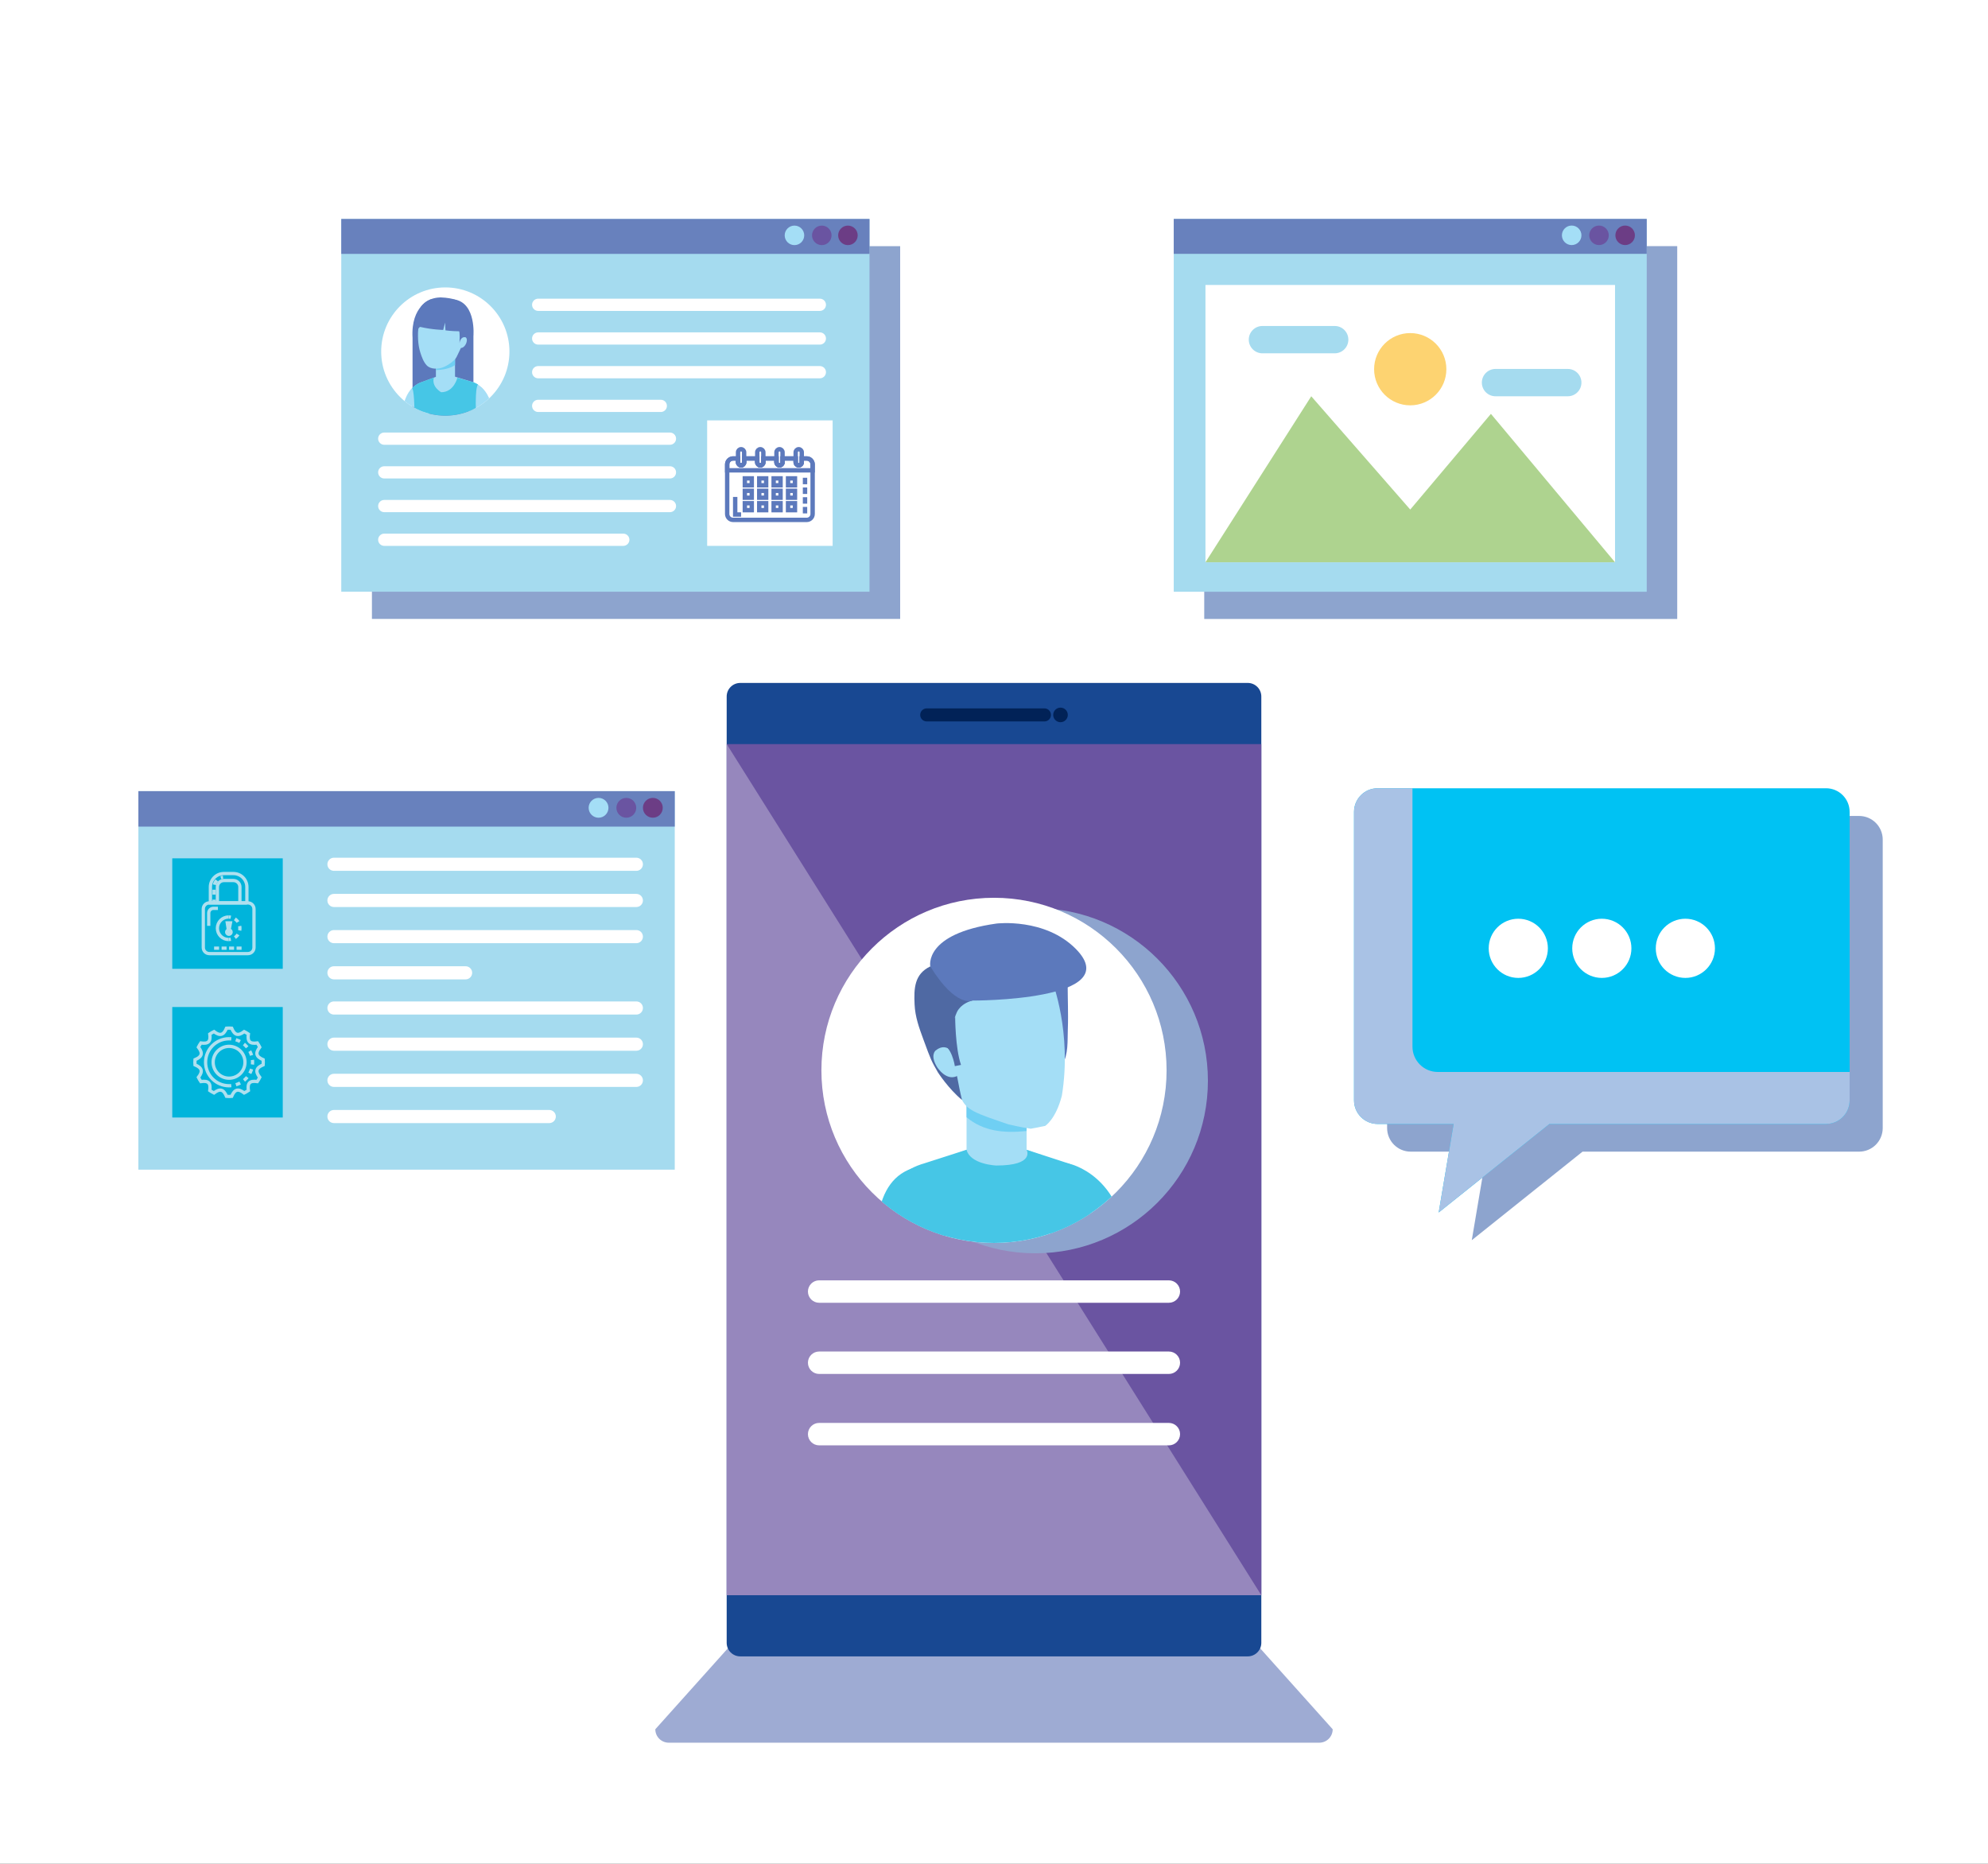 <?xml version="1.0" encoding="utf-8"?>
<!-- Generator: Adobe Illustrator 27.5.0, SVG Export Plug-In . SVG Version: 6.00 Build 0)  -->
<svg version="1.1" id="Capa_1" xmlns="http://www.w3.org/2000/svg" xmlns:xlink="http://www.w3.org/1999/xlink" x="0px" y="0px"
	 viewBox="0 0 453.543 425.196" style="enable-background:new 0 0 453.543 425.196;" xml:space="preserve">
<rect x="0" y="0" width="453.543" height="425.196" fill="#333333" stroke="none"/>
<polygon style="fill:#8DA4CE;" points="39.563,188.283 39.563,196.371 39.563,274.631 161.934,274.631 161.934,196.371 
	161.934,188.283 "/>
<rect style="fill:#FFFFFF;" width="453.543" height="425.196"/>
<g>
	<g>
		<path style="fill:#9EABD3;" d="M166.527,375.508l-17.023,18.995c0,1.695,1.375,3.065,3.066,3.065h148.408
			c1.692,0,3.063-1.37,3.063-3.065l-17.021-18.995H166.527z"/>
		<g>
			<path style="fill:#184892;" d="M168.881,155.801c-1.711,0-3.096,1.385-3.096,3.096v215.888c0,1.707,1.385,3.091,3.096,3.091
				h115.781c1.707,0,3.096-1.384,3.096-3.091V158.896c0-1.711-1.389-3.096-3.096-3.096H168.881z"/>
			<g>
				<rect x="165.785" y="169.755" style="fill:#6A54A1;" width="121.973" height="194.17"/>
				<polygon style="opacity:0.3;fill:#FFFFFF;" points="287.758,363.925 165.785,363.925 165.785,169.755 				"/>
			</g>
			<g>
				<path style="fill:#012257;" d="M243.611,163.095c0,0.921-0.746,1.666-1.666,1.666c-0.918,0-1.666-0.745-1.666-1.666
					c0-0.918,0.748-1.664,1.666-1.664C242.865,161.431,243.611,162.177,243.611,163.095z"/>
				<path style="fill:#012257;" d="M239.768,163.095c0,0.825-0.668,1.492-1.49,1.492h-26.852c-0.826,0-1.494-0.667-1.494-1.492l0,0
					c0-0.823,0.668-1.491,1.494-1.491h26.852C239.1,161.604,239.768,162.271,239.768,163.095L239.768,163.095z"/>
			</g>
		</g>
	</g>
	<path style="fill:#8DA4CE;" d="M275.574,246.549c0,21.746-17.629,39.37-39.375,39.37c-21.746,0-39.373-17.624-39.373-39.37
		c0-21.743,17.627-39.371,39.373-39.371C257.945,207.178,275.574,224.806,275.574,246.549z"/>
	<g>
		<g>
			<defs>
				<path id="SVGID_1_" d="M266.145,244.183c0,21.746-17.627,39.372-39.375,39.372c-21.744,0-39.373-17.626-39.373-39.372
					c0-21.74,17.629-39.37,39.373-39.37C248.518,204.813,266.145,222.442,266.145,244.183z"/>
			</defs>
			<use xlink:href="#SVGID_1_"  style="overflow:visible;fill:#FFFFFF;"/>
			<clipPath id="SVGID_00000096745959200523764470000012353074581242961550_">
				<use xlink:href="#SVGID_1_"  style="overflow:visible;"/>
			</clipPath>
			<g style="clip-path:url(#SVGID_00000096745959200523764470000012353074581242961550_);">
				<path style="fill:#A4DEF6;" d="M204.781,270.944c2.777-4.295,7.137-5.459,7.137-5.459l10.451-3.874h9.979l10.447,3.874
					c0,0,4.361,1.164,7.137,5.459H204.781z"/>
				<path style="fill:#46C6E6;" d="M240.986,291.278h16.146c0-2.758-0.18-6.686-0.18-6.686
					c-0.949-16.511-12.982-19.107-12.982-19.107c-9.383-2.271-4.268,12.239-4.268,12.239
					C239.457,281.222,239.977,285.926,240.986,291.278z"/>
				<g>
					<rect x="220.51" y="251.813" style="fill:#A4DEF6;" width="13.697" height="13.354"/>
				</g>
				<g>
					<path style="fill:#6FCFF3;" d="M234.207,258.02v-6.206H220.51v3.074C224.418,258.139,229.123,258.551,234.207,258.02z"/>
				</g>
				<path style="fill:#46C6E6;" d="M248.789,291.278c0.262-7.198,0.182-9.178,0.117-11.633c-0.143-5.471-1.313-10.094-4.92-14.155
					c-0.006-0.003-0.016-0.005-0.016-0.005l-9.766-3.185c0,0,2.053,3.594-6.92,3.594c0,0-5.91-0.229-6.775-3.594l-9.916,3.185
					c0,0-8.477,2.085-9.93,11.007l4.984,9.162l-0.18,5.624H248.789z"/>
				<g>
					<path style="fill:#5C79BC;" d="M243.664,231.922c0-3.175-0.135-6.341-0.061-9.511c0.049-2.027,0.234-1.505-2.113-1.728
						c-3.252-0.309-4.34,5.731-4.566,8.347c-0.314,3.605,0.465,7.482,1.064,10.997c0.217,1.269,0.158,3.812,1.484,4.406
						c1.137,0.509,2.324-0.746,2.92-1.675c1.373-2.135,1.131-5.401,1.221-7.826C243.65,233.928,243.664,232.926,243.664,231.922z"/>
					<path style="fill:#A4DEF6;" d="M242.256,249.955c-1.385,5.417-3.822,6.909-3.822,6.909l-3.27,0.638
						c-1.881-0.238-5.127-1.006-5.127-1.006c-7.469-2.539-9.635-3.224-10.793-6.063c-0.049-0.12-5.887-20.388-5.887-20.388
						c-0.955-10.432,9.965-12.601,11.613-12.874c1.631-0.377,12.027-3.266,15.1,6.749
						C240.07,223.92,244.607,235.522,242.256,249.955z"/>
					<path style="fill:#4F69A3;" d="M212.236,220.47c-3.629,1.751-3.754,4.989-3.584,8.671c0.133,2.856,1.016,5.292,2.037,8.062
						c1.74,4.725,1.74,4.725,3.285,7.441c0,0,2.404,3.739,5.504,6.303c-0.898-3.556-1.148-6.21-1.967-8.942
						c-0.984-3.276-0.695-7.666,0.764-11.03c0,0,0.828-2.24,4.223-2.879c3.395-0.64,0,0,0,0L212.236,220.47"/>
					<path style="fill:#A4DEF6;" d="M218.199,241.301c0,0-1.848-4.022-4.75-1.64c0,0-1.32,1.031,0.307,3.724
						c0,0,2.365,3.87,5.195,1.725L218.199,241.301z"/>
					<path style="fill:#4F69A3;" d="M217.91,231.922c0,0,0.012,7.199,1.334,11.02l-1.402,0.278c0,0-0.738-4.939-3.281-4.998
						L217.91,231.922z"/>
					<path style="fill:#5C79BC;" d="M245.459,216.498c11.674,11.888-23.65,11.768-23.65,11.768s-3.707,1.712-9.572-7.796
						c0,0-1.582-7.436,15.121-9.779C227.357,210.69,238.396,209.338,245.459,216.498z"/>
				</g>
				<path style="fill:#46C6E6;" d="M214.516,291.278c0,0-15.084,0-15.094,0c0.006,0,0.053-3.581,0.061-3.836
					c0.113-3.522,0.336-7.071,0.971-10.544c0.908-4.961,3.316-9.364,8.623-10.624c2.428-0.578,4.588,0.891,5.902,2.89
					C214.979,269.164,217.379,272.125,214.516,291.278z"/>
			</g>
		</g>
	</g>
	<path style="fill:#FFFFFF;" d="M269.221,294.648c0,1.413-1.145,2.559-2.559,2.559h-79.783c-1.41,0-2.557-1.146-2.557-2.559l0,0
		c0-1.413,1.146-2.559,2.557-2.559h79.783C268.076,292.09,269.221,293.235,269.221,294.648L269.221,294.648z"/>
	<path style="fill:#FFFFFF;" d="M269.221,310.886c0,1.413-1.145,2.558-2.559,2.558h-79.783c-1.41,0-2.557-1.145-2.557-2.558l0,0
		c0-1.413,1.146-2.559,2.557-2.559h79.783C268.076,308.327,269.221,309.473,269.221,310.886L269.221,310.886z"/>
	<path style="fill:#FFFFFF;" d="M269.221,327.174c0,1.414-1.145,2.559-2.559,2.559h-79.783c-1.41,0-2.557-1.145-2.557-2.559l0,0
		c0-1.413,1.146-2.558,2.557-2.558h79.783C268.076,324.616,269.221,325.761,269.221,327.174L269.221,327.174z"/>
</g>
<path style="fill:#8DA4CE;" d="M424.136,186.147H321.843c-2.976,0-5.387,2.412-5.387,5.388v65.809c0,2.975,2.411,5.387,5.387,5.387
	h17.342l-3.414,20.199l25.269-20.199h63.097c2.976,0,5.388-2.412,5.388-5.387v-65.809
	C429.523,188.559,427.111,186.147,424.136,186.147z"/>
<g>
	<rect x="31.569" y="180.49" style="fill:#A5DBEF;" width="122.37" height="86.348"/>
	<rect x="31.569" y="180.49" style="fill:#6881BD;" width="122.37" height="8.088"/>
	<g>
		<path style="fill:#A4DEF6;" d="M138.816,184.287c0,1.249-1.012,2.262-2.262,2.262c-1.249,0-2.262-1.013-2.262-2.262
			c0-1.249,1.013-2.261,2.262-2.261C137.805,182.026,138.816,183.038,138.816,184.287z"/>
		<path style="fill:#6A54A1;" d="M145.148,184.287c0,1.249-1.012,2.262-2.262,2.262c-1.248,0-2.261-1.013-2.261-2.262
			c0-1.249,1.013-2.261,2.261-2.261C144.137,182.026,145.148,183.038,145.148,184.287z"/>
		<path style="fill:#6C3D85;" d="M151.201,184.287c0,1.249-1.012,2.262-2.262,2.262c-1.248,0-2.262-1.013-2.262-2.262
			c0-1.249,1.014-2.261,2.262-2.261C150.189,182.026,151.201,183.038,151.201,184.287z"/>
	</g>
	<rect x="39.3" y="195.815" style="fill:#00B4DB;" width="25.206" height="25.204"/>
	<rect x="39.3" y="229.736" style="fill:#00B4DB;" width="25.206" height="25.205"/>
	<g>
		<path style="fill:none;stroke:#AEE0EF;stroke-width:0.75;stroke-miterlimit:10;" d="M60.037,242.926
			c0.015-0.195,0.025-0.39,0.025-0.588c0-0.195-0.011-0.392-0.025-0.585c-1.611-0.685-1.832-1.483-0.779-2.861
			c-0.164-0.332-0.35-0.651-0.556-0.954c-1.716,0.247-2.284-0.323-2.038-2.036c-0.304-0.209-0.623-0.395-0.955-0.56
			c-1.379,1.053-2.174,0.833-2.861-0.778c-0.194-0.015-0.388-0.025-0.586-0.025c-0.198,0-0.393,0.011-0.584,0.025
			c-0.686,1.611-1.485,1.831-2.864,0.778c-0.332,0.165-0.65,0.351-0.952,0.56c0.245,1.713-0.324,2.283-2.037,2.036
			c-0.209,0.303-0.394,0.622-0.559,0.954c1.053,1.378,0.832,2.177-0.779,2.861c-0.016,0.193-0.025,0.39-0.025,0.585
			c0,0.198,0.01,0.392,0.025,0.588c1.611,0.685,1.832,1.482,0.779,2.861c0.165,0.333,0.35,0.65,0.559,0.955
			c1.713-0.248,2.282,0.32,2.037,2.036c0.302,0.207,0.62,0.393,0.952,0.557c1.379-1.054,2.179-0.83,2.864,0.778
			c0.191,0.017,0.386,0.025,0.584,0.025c0.198,0,0.392-0.009,0.586-0.025c0.688-1.608,1.482-1.832,2.861-0.776
			c0.332-0.165,0.651-0.352,0.955-0.559c-0.246-1.716,0.322-2.284,2.036-2.036c0.208-0.305,0.394-0.622,0.558-0.955
			C58.205,244.408,58.426,243.61,60.037,242.926z"/>
		<path style="fill:none;stroke:#AEE0EF;stroke-width:0.75;stroke-miterlimit:10;" d="M55.893,242.338
			c0,2.006-1.625,3.634-3.631,3.634c-2.006,0-3.631-1.628-3.631-3.634c0-2.005,1.625-3.63,3.631-3.63
			C54.268,238.708,55.893,240.333,55.893,242.338z"/>
		<g>
			<path style="fill:none;stroke:#AEE0EF;stroke-width:0.75;stroke-miterlimit:10;" d="M52.262,247.698
				c-2.959,0-5.359-2.398-5.359-5.358c0-2.961,2.4-5.362,5.359-5.362"/>
			<g>
				<g>
					<path style="fill:none;stroke:#AEE0EF;stroke-width:0.75;stroke-miterlimit:10;" d="M52.262,236.977
						c0.168,0,0.335,0.008,0.5,0.023"/>
					<path style="fill:none;stroke:#AEE0EF;stroke-width:0.75;stroke-miterlimit:10;stroke-dasharray:1.054,1.054;" d="
						M53.797,237.201c2.212,0.66,3.826,2.712,3.826,5.139c0,2.609-1.867,4.782-4.336,5.261"/>
					<path style="fill:none;stroke:#AEE0EF;stroke-width:0.75;stroke-miterlimit:10;" d="M52.762,247.676
						c-0.165,0.015-0.332,0.022-0.5,0.022"/>
				</g>
			</g>
		</g>
	</g>
	<g>
		<path style="fill:none;stroke:#AEE0EF;stroke-width:0.75;stroke-miterlimit:10;" d="M57.946,216.164
			c0,0.765-0.621,1.386-1.384,1.386h-8.797c-0.766,0-1.385-0.621-1.385-1.386v-8.796c0-0.766,0.619-1.386,1.385-1.386h8.797
			c0.763,0,1.384,0.62,1.384,1.386V216.164z"/>
		<path style="fill:none;stroke:#AEE0EF;stroke-width:0.75;stroke-miterlimit:10;" d="M47.619,211.221v-2.911
			c0-0.602,0.485-1.088,1.088-1.088h1.01"/>
		<g>
			
				<line style="fill:none;stroke:#AEE0EF;stroke-width:0.75;stroke-miterlimit:10;" x1="48.844" y1="216.311" x2="49.982" y2="216.311"/>
			
				<line style="fill:none;stroke:#AEE0EF;stroke-width:0.75;stroke-miterlimit:10;" x1="50.553" y1="216.311" x2="51.692" y2="216.311"/>
			
				<line style="fill:none;stroke:#AEE0EF;stroke-width:0.75;stroke-miterlimit:10;" x1="52.262" y1="216.311" x2="53.401" y2="216.311"/>
			
				<line style="fill:none;stroke:#AEE0EF;stroke-width:0.75;stroke-miterlimit:10;" x1="53.971" y1="216.311" x2="55.11" y2="216.311"/>
		</g>
		<path style="fill:none;stroke:#AEE0EF;stroke-width:0.75;stroke-miterlimit:10;" d="M52.162,214.333
			c-1.416,0-2.564-1.151-2.564-2.565c0-1.419,1.148-2.568,2.564-2.568"/>
		<g>
			<g>
				<path style="fill:none;stroke:#AEE0EF;stroke-width:0.75;stroke-miterlimit:10;" d="M52.162,209.199
					c0.17,0,0.337,0.017,0.498,0.048"/>
				<path style="fill:none;stroke:#AEE0EF;stroke-width:0.75;stroke-miterlimit:10;stroke-dasharray:1.008,1.008;" d="
					M53.586,209.63c0.689,0.46,1.145,1.246,1.145,2.138c0,1.066-0.654,1.984-1.586,2.37"/>
				<path style="fill:none;stroke:#AEE0EF;stroke-width:0.75;stroke-miterlimit:10;" d="M52.66,214.285
					c-0.161,0.031-0.328,0.048-0.498,0.048"/>
			</g>
		</g>
		<g>
			<path style="fill:none;stroke:#AEE0EF;stroke-width:0.75;stroke-miterlimit:10;" d="M56.325,205.982H48v-3.631
				c0-1.69,1.375-3.065,3.065-3.065h2.196c1.691,0,3.063,1.375,3.063,3.065V205.982z M49.598,205.982h5.133v-3.631
				c0-0.809-0.659-1.468-1.469-1.468h-2.196c-0.81,0-1.468,0.658-1.468,1.468V205.982z"/>
		</g>
		<g>
			<g>
				
					<line style="fill:none;stroke:#AEE0EF;stroke-width:0.75;stroke-miterlimit:10;" x1="48.844" y1="205.733" x2="48.844" y2="205.233"/>
				<path style="fill:none;stroke:#AEE0EF;stroke-width:0.75;stroke-miterlimit:10;stroke-dasharray:1.134,1.134;" d="
					M48.844,204.099v-1.464c0,0-0.084-1.477,1.025-2.17"/>
				<path style="fill:none;stroke:#AEE0EF;stroke-width:0.75;stroke-miterlimit:10;" d="M50.389,200.231
					c0.148-0.045,0.313-0.079,0.491-0.099"/>
			</g>
		</g>
		<path style="fill:#AEE0EF;" d="M52.692,211.906l0.336-1.738h-1.612l0.276,1.78c-0.208,0.159-0.345,0.409-0.345,0.692
			c0,0.481,0.393,0.872,0.873,0.872c0.484,0,0.875-0.391,0.875-0.872C53.096,212.331,52.936,212.063,52.692,211.906z"/>
	</g>
	<g>
		<path style="fill:#FFFFFF;" d="M146.678,197.17c0,0.828-0.669,1.499-1.496,1.499H76.186c-0.826,0-1.496-0.671-1.496-1.499l0,0
			c0-0.827,0.67-1.496,1.496-1.496h68.996C146.009,195.674,146.678,196.343,146.678,197.17L146.678,197.17z"/>
		<path style="fill:#FFFFFF;" d="M146.678,205.424c0,0.827-0.669,1.498-1.496,1.498H76.186c-0.826,0-1.496-0.671-1.496-1.498l0,0
			c0-0.826,0.67-1.497,1.496-1.497h68.996C146.009,203.927,146.678,204.598,146.678,205.424L146.678,205.424z"/>
		<path style="fill:#FFFFFF;" d="M146.678,213.677c0,0.829-0.669,1.498-1.496,1.498H76.186c-0.826,0-1.496-0.669-1.496-1.498l0,0
			c0-0.827,0.67-1.497,1.496-1.497h68.996C146.009,212.18,146.678,212.85,146.678,213.677L146.678,213.677z"/>
		<path style="fill:#FFFFFF;" d="M107.721,221.931c0,0.827-0.673,1.499-1.498,1.499H76.186c-0.826,0-1.496-0.672-1.496-1.499l0,0
			c0-0.827,0.67-1.498,1.496-1.498h30.037C107.048,220.433,107.721,221.104,107.721,221.931L107.721,221.931z"/>
		<path style="fill:#FFFFFF;" d="M146.678,229.959c0,0.826-0.669,1.498-1.496,1.498H76.186c-0.826,0-1.496-0.672-1.496-1.498l0,0
			c0-0.827,0.67-1.498,1.496-1.498h68.996C146.009,228.461,146.678,229.132,146.678,229.959L146.678,229.959z"/>
		<path style="fill:#FFFFFF;" d="M146.678,238.211c0,0.829-0.669,1.498-1.496,1.498H76.186c-0.826,0-1.496-0.669-1.496-1.498l0,0
			c0-0.826,0.67-1.496,1.496-1.496h68.996C146.009,236.715,146.678,237.385,146.678,238.211L146.678,238.211z"/>
		<path style="fill:#FFFFFF;" d="M146.678,246.466c0,0.827-0.669,1.498-1.496,1.498H76.186c-0.826,0-1.496-0.671-1.496-1.498l0,0
			c0-0.826,0.67-1.499,1.496-1.499h68.996C146.009,244.967,146.678,245.64,146.678,246.466L146.678,246.466z"/>
		<path style="fill:#FFFFFF;" d="M126.807,254.718c0,0.829-0.67,1.499-1.5,1.499H76.186c-0.826,0-1.496-0.67-1.496-1.499l0,0
			c0-0.827,0.67-1.496,1.496-1.496h49.121C126.137,253.222,126.807,253.891,126.807,254.718L126.807,254.718z"/>
	</g>
</g>
<g>
	<path style="fill:#00C2F3;" d="M416.588,179.827H314.295c-2.977,0-5.387,2.412-5.387,5.388v65.809c0,2.975,2.41,5.387,5.387,5.387
		h17.342l-3.414,20.199l25.268-20.199h63.098c2.975,0,5.387-2.412,5.387-5.387v-65.809
		C421.975,182.239,419.563,179.827,416.588,179.827z"/>
	<path style="fill:#A9C2E5;" d="M328.016,244.551c-3.189,0-5.775-2.586-5.775-5.775v-58.948h-7.945
		c-2.977,0-5.387,2.412-5.387,5.388v65.809c0,2.975,2.41,5.387,5.387,5.387h17.342l-3.414,20.199l25.268-20.199h63.098
		c2.975,0,5.387-2.412,5.387-5.387v-6.473H328.016z"/>
	<g>
		<circle style="fill:#FFFFFF;" cx="346.383" cy="216.345" r="6.75"/>
		<circle style="fill:#FFFFFF;" cx="365.441" cy="216.345" r="6.75"/>
		<circle style="fill:#FFFFFF;" cx="384.5" cy="216.345" r="6.75"/>
	</g>
</g>
<polygon style="fill:#8DA4CE;" points="274.735,56.15 274.735,64.117 274.735,141.208 382.642,141.208 382.642,64.117 
	382.642,56.15 "/>
<rect x="84.852" y="56.16" style="fill:#8DA4CE;" width="120.511" height="85.037"/>
<g>
	<g>
		<rect x="267.779" y="49.943" style="fill:#A5DBEF;" width="107.906" height="85.057"/>
		<rect x="267.779" y="49.943" style="fill:#6881BD;" width="107.906" height="7.967"/>
		<g>
			<path style="fill:#A4DEF6;" d="M360.789,53.684c0,1.23-0.996,2.226-2.227,2.226c-1.23,0-2.228-0.996-2.228-2.226
				c0-1.231,0.998-2.227,2.228-2.227C359.793,51.457,360.789,52.453,360.789,53.684z"/>
			<path style="fill:#6A54A1;" d="M367.027,53.684c0,1.23-0.998,2.226-2.229,2.226c-1.23,0-2.229-0.996-2.229-2.226
				c0-1.231,0.998-2.227,2.229-2.227C366.029,51.457,367.027,52.453,367.027,53.684z"/>
			<path style="fill:#6C3D85;" d="M372.99,53.684c0,1.23-0.998,2.226-2.228,2.226c-1.23,0-2.227-0.996-2.227-2.226
				c0-1.231,0.996-2.227,2.227-2.227C371.992,51.457,372.99,52.453,372.99,53.684z"/>
		</g>
		<rect x="275.012" y="65.01" style="fill:#FFFFFF;" width="93.441" height="63.266"/>
	</g>
	<polygon style="fill:#AED38F;" points="275.012,128.275 299.15,90.404 321.733,116.246 340.139,94.416 368.453,128.275 	"/>
	<circle style="fill:#FDD371;" cx="321.732" cy="84.229" r="8.242"/>
	<path style="fill:#A5DBEF;" d="M307.615,77.484c0,1.723-1.395,3.119-3.117,3.119h-16.484c-1.723,0-3.119-1.396-3.119-3.119l0,0
		c0-1.721,1.396-3.117,3.119-3.117h16.484C306.221,74.367,307.615,75.764,307.615,77.484L307.615,77.484z"/>
	<path style="fill:#A5DBEF;" d="M360.789,87.285c0,1.725-1.395,3.119-3.117,3.119h-16.484c-1.725,0-3.119-1.395-3.119-3.119l0,0
		c0-1.721,1.395-3.119,3.119-3.119h16.484C359.395,84.166,360.789,85.564,360.789,87.285L360.789,87.285z"/>
</g>
<g>
	<rect x="77.857" y="49.953" style="fill:#A5DBEF;" width="120.512" height="85.037"/>
	<rect x="77.857" y="49.953" style="fill:#6881BD;" width="120.512" height="7.966"/>
	<g>
		<path style="fill:#A4DEF6;" d="M183.475,53.692c0,1.23-0.996,2.228-2.227,2.228c-1.23,0-2.227-0.997-2.227-2.228
			c0-1.23,0.996-2.226,2.227-2.226C182.479,51.466,183.475,52.462,183.475,53.692z"/>
		<path style="fill:#6A54A1;" d="M189.711,53.692c0,1.23-0.996,2.228-2.227,2.228s-2.227-0.997-2.227-2.228
			c0-1.23,0.996-2.226,2.227-2.226S189.711,52.462,189.711,53.692z"/>
		<path style="fill:#6C3D85;" d="M195.674,53.692c0,1.23-0.998,2.228-2.229,2.228c-1.229,0-2.227-0.997-2.227-2.228
			c0-1.23,0.998-2.226,2.227-2.226C194.676,51.466,195.674,52.462,195.674,53.692z"/>
	</g>
	<g>
		<g>
			<path style="fill:#FFFFFF;" d="M188.439,69.534c0,0.771-0.625,1.396-1.396,1.396h-64.262c-0.771,0-1.395-0.625-1.395-1.396l0,0
				c0-0.771,0.623-1.395,1.395-1.395h64.262C187.814,68.14,188.439,68.764,188.439,69.534L188.439,69.534z"/>
			<path style="fill:#FFFFFF;" d="M188.439,77.221c0,0.771-0.625,1.396-1.396,1.396h-64.262c-0.771,0-1.395-0.625-1.395-1.396l0,0
				c0-0.769,0.623-1.395,1.395-1.395h64.262C187.814,75.826,188.439,76.452,188.439,77.221L188.439,77.221z"/>
			<path style="fill:#FFFFFF;" d="M188.439,84.908c0,0.771-0.625,1.396-1.396,1.396h-64.262c-0.771,0-1.395-0.624-1.395-1.396l0,0
				c0-0.77,0.623-1.395,1.395-1.395h64.262C187.814,83.514,188.439,84.139,188.439,84.908L188.439,84.908z"/>
			<path style="fill:#FFFFFF;" d="M152.152,92.596c0,0.771-0.625,1.396-1.395,1.396h-27.976c-0.771,0-1.395-0.625-1.395-1.396l0,0
				c0-0.771,0.623-1.395,1.395-1.395h27.976C151.527,91.201,152.152,91.825,152.152,92.596L152.152,92.596z"/>
			<path style="fill:#FFFFFF;" d="M154.24,100.073c0,0.771-0.625,1.396-1.396,1.396H87.662c-0.77,0-1.395-0.625-1.395-1.396l0,0
				c0-0.771,0.625-1.394,1.395-1.394h65.182C153.615,98.679,154.24,99.303,154.24,100.073L154.24,100.073z"/>
			<path style="fill:#FFFFFF;" d="M154.24,107.761c0,0.771-0.625,1.396-1.396,1.396H87.662c-0.77,0-1.395-0.625-1.395-1.396l0,0
				c0-0.771,0.625-1.394,1.395-1.394h65.182C153.615,106.366,154.24,106.99,154.24,107.761L154.24,107.761z"/>
			<path style="fill:#FFFFFF;" d="M154.24,115.448c0,0.771-0.625,1.396-1.396,1.396H87.662c-0.77,0-1.395-0.625-1.395-1.396l0,0
				c0-0.771,0.625-1.394,1.395-1.394h65.182C153.615,114.054,154.24,114.678,154.24,115.448L154.24,115.448z"/>
			<path style="fill:#FFFFFF;" d="M143.596,123.135c0,0.771-0.627,1.396-1.396,1.396H87.662c-0.77,0-1.395-0.625-1.395-1.396l0,0
				c0-0.77,0.625-1.395,1.395-1.395h54.537C142.969,121.74,143.596,122.365,143.596,123.135L143.596,123.135z"/>
			<rect x="161.332" y="95.904" style="fill:#FFFFFF;" width="28.627" height="28.627"/>
		</g>
		<g>
			<g>
				<defs>
					<path id="SVGID_00000160174929969036141480000016048260536302995076_" d="M116.223,80.199c0,8.08-6.549,14.63-14.629,14.63
						s-14.629-6.55-14.629-14.63c0-8.078,6.549-14.628,14.629-14.628S116.223,72.121,116.223,80.199z"/>
				</defs>
				<use xlink:href="#SVGID_00000160174929969036141480000016048260536302995076_"  style="overflow:visible;fill:#FFFFFF;"/>
				<clipPath id="SVGID_00000109750987757032424610000002074245927921744261_">
					<use xlink:href="#SVGID_00000160174929969036141480000016048260536302995076_"  style="overflow:visible;"/>
				</clipPath>
				<g style="clip-path:url(#SVGID_00000109750987757032424610000002074245927921744261_);">
					<path style="fill:#5C79BC;" d="M98.359,68.269c0,0-4.68,1.408-4.24,8.817v15.972h5.326L98.359,68.269z"/>
					<path style="fill:#5C79BC;" d="M97.828,73.058v22.944h10.18V76.674c0,0,0.67-7.415-4.195-8.325
						C103.813,68.349,97.828,67.265,97.828,73.058z"/>
					<rect x="97.572" y="87.748" style="fill:#A4DEF6;" width="7.08" height="3.506"/>
					<path style="fill:#A4DEF6;" d="M112.457,97.034h-4.787l-0.857-3.456c0,0-0.693-5.247,2.902-5.32c0,0,1.867,1.31,2.377,4.389
						C112.092,92.646,112.494,95.107,112.457,97.034z"/>
					<path style="fill:#A4DEF6;" d="M95.83,97.034l0.645-2.607c0,0,1.145-5.823-2.453-5.896c0,0-2.607,2.149-2.418,8.504H95.83"/>
					<rect x="99.445" y="80.672" style="fill:#A4DEF6;" width="4.367" height="6.396"/>
					<path style="fill:#6FCFF3;" d="M103.813,83.283v-2.611h-4.367v3.761C100.887,84.389,102.596,84.127,103.813,83.283z"/>
					<path style="fill:#A4DEF6;" d="M93.654,89.107c0.981-1.517,2.521-1.929,2.521-1.929l3.691-1.367h3.523l4.514,1.367
						c0,0,1.541,0.412,2.521,1.929H93.654z"/>
					<path style="fill:#46C6E6;" d="M94.559,94.303v2.731h14.178l-0.168-3.173c-0.174-6.113,0.508-6.114,0.508-6.114
						c-0.639-0.426-1.172-0.568-1.172-0.568l-3.555-1.012c0,0-0.771,3.314-3.703,3.314c0,0-2.271-1.224-1.656-3.346l-2.815,1.043
						c0,0-1.115,0.342-2.154,1.351C94.021,88.53,94.523,88.838,94.559,94.303z"/>
					<path style="fill:#A4DEF6;" d="M104.289,81.182c-0.15,0.346-0.357,0.666-0.648,0.945c-0.725,0.699-1.574,1.265-2.504,1.647
						c-1.145,0.468-2.867,0.527-3.775-0.413c-0.734-0.762-1.139-1.918-1.459-2.908c-0.619-1.926-0.611-4.03-0.455-6.03
						c0.037-0.456,0.084-0.913,0.158-1.364c0.711-4.361,4.445-4.352,4.445-4.352c2.816-0.123,5.389,1.209,5.822,4.179
						c0.166,1.137-0.053,2.358-0.109,3.497c-0.043,0.835-0.145,1.669-0.412,2.467C105.08,79.662,104.629,80.396,104.289,81.182z"/>
					<path style="fill:#A4DEF6;" d="M104.652,77.855c0,0,0.373-1.552,1.566-0.91c0,0,0.539,0.272,0.15,1.338
						c0,0-0.564,1.534-1.717,0.973V77.855z"/>
					<path style="fill:#5C79BC;" d="M95.164,73.559c-0.201-5.987,5.482-5.704,5.482-5.704c5.586,0.23,5.863,2.76,5.863,2.76
						c0.678,3.211-0.291,6.331-0.291,6.331c-1.188-0.26-1.387,1.33-1.387,1.33c0.123-2.546-0.084-2.7-0.084-2.7
						c-1.813-0.019-3.117-0.213-3.117-0.213l-0.082-1.774l-0.438,1.681c0,0-2.568-0.057-5.236-0.69c0,0-0.711,0.051-0.711,2.212
						V73.559z"/>
				</g>
			</g>
		</g>
		<g>
			<g>
				<g>
					<rect x="169.928" y="109.132" style="fill:none;stroke:#5C79BC;stroke-miterlimit:10;" width="1.58" height="1.581"/>
					<rect x="173.213" y="109.132" style="fill:none;stroke:#5C79BC;stroke-miterlimit:10;" width="1.58" height="1.581"/>
					<rect x="176.498" y="109.132" style="fill:none;stroke:#5C79BC;stroke-miterlimit:10;" width="1.58" height="1.581"/>
					<rect x="179.785" y="109.132" style="fill:none;stroke:#5C79BC;stroke-miterlimit:10;" width="1.58" height="1.581"/>
				</g>
				<g>
					<rect x="169.928" y="111.969" style="fill:none;stroke:#5C79BC;stroke-miterlimit:10;" width="1.58" height="1.581"/>
					<rect x="173.213" y="111.969" style="fill:none;stroke:#5C79BC;stroke-miterlimit:10;" width="1.58" height="1.581"/>
					<rect x="176.498" y="111.969" style="fill:none;stroke:#5C79BC;stroke-miterlimit:10;" width="1.58" height="1.581"/>
					<rect x="179.785" y="111.969" style="fill:none;stroke:#5C79BC;stroke-miterlimit:10;" width="1.58" height="1.581"/>
				</g>
				<g>
					<rect x="169.928" y="114.806" style="fill:none;stroke:#5C79BC;stroke-miterlimit:10;" width="1.58" height="1.58"/>
					<rect x="173.213" y="114.806" style="fill:none;stroke:#5C79BC;stroke-miterlimit:10;" width="1.58" height="1.58"/>
					<rect x="176.498" y="114.806" style="fill:none;stroke:#5C79BC;stroke-miterlimit:10;" width="1.58" height="1.58"/>
					<rect x="179.785" y="114.806" style="fill:none;stroke:#5C79BC;stroke-miterlimit:10;" width="1.58" height="1.58"/>
				</g>
			</g>
			<path style="fill:none;stroke:#5C79BC;stroke-miterlimit:10;" d="M184.043,104.593h-1.129v0.874c0,0.384-0.311,0.695-0.693,0.695
				c-0.385,0-0.695-0.312-0.695-0.695v-0.874h-2.994v0.874c0,0.384-0.311,0.695-0.695,0.695c-0.383,0-0.693-0.312-0.693-0.695
				v-0.874h-2.992v0.874c0,0.384-0.313,0.695-0.695,0.695c-0.385,0-0.695-0.312-0.695-0.695v-0.874h-2.992v0.874
				c0,0.384-0.313,0.695-0.695,0.695c-0.385,0-0.695-0.312-0.695-0.695v-0.874h-1.127c-0.746,0-1.352,0.604-1.352,1.35v1.351h19.494
				v-1.351C185.393,105.197,184.787,104.593,184.043,104.593z"/>
			<g>
				<line style="fill:none;stroke:#5C79BC;stroke-miterlimit:10;" x1="183.658" y1="117.125" x2="183.658" y2="115.646"/>
				<line style="fill:none;stroke:#5C79BC;stroke-miterlimit:10;" x1="183.658" y1="114.907" x2="183.658" y2="113.43"/>
				<line style="fill:none;stroke:#5C79BC;stroke-miterlimit:10;" x1="183.658" y1="112.688" x2="183.658" y2="111.211"/>
				<line style="fill:none;stroke:#5C79BC;stroke-miterlimit:10;" x1="183.658" y1="110.472" x2="183.658" y2="108.993"/>
			</g>
			<polyline style="fill:none;stroke:#5C79BC;stroke-miterlimit:10;" points="167.727,113.367 167.727,117.378 169.072,117.378 			
				"/>
			<path style="fill:none;stroke:#5C79BC;stroke-miterlimit:10;" d="M184.043,104.593h-1.129v0.874c0,0.384-0.311,0.695-0.693,0.695
				c-0.385,0-0.695-0.312-0.695-0.695v-0.874h-2.994v0.874c0,0.384-0.311,0.695-0.695,0.695c-0.383,0-0.693-0.312-0.693-0.695
				v-0.874h-2.992v0.874c0,0.384-0.313,0.695-0.695,0.695c-0.385,0-0.695-0.312-0.695-0.695v-0.874h-2.992v0.874
				c0,0.384-0.313,0.695-0.695,0.695c-0.385,0-0.695-0.312-0.695-0.695v-0.874h-1.127c-0.746,0-1.352,0.604-1.352,1.35v11.313
				c0,0.746,0.605,1.351,1.352,1.351h16.793c0.744,0,1.35-0.604,1.35-1.351v-11.313
				C185.393,105.197,184.787,104.593,184.043,104.593z"/>
			<g>
				<path style="fill:none;stroke:#5C79BC;stroke-miterlimit:10;" d="M169.768,105.467c0,0.384-0.313,0.695-0.695,0.695l0,0
					c-0.385,0-0.695-0.312-0.695-0.695v-2.292c0-0.384,0.311-0.694,0.695-0.694l0,0c0.383,0,0.695,0.311,0.695,0.694V105.467z"/>
				<path style="fill:none;stroke:#5C79BC;stroke-miterlimit:10;" d="M174.15,105.467c0,0.384-0.313,0.695-0.695,0.695l0,0
					c-0.385,0-0.695-0.312-0.695-0.695v-2.292c0-0.384,0.311-0.694,0.695-0.694l0,0c0.383,0,0.695,0.311,0.695,0.694V105.467z"/>
				<path style="fill:none;stroke:#5C79BC;stroke-miterlimit:10;" d="M178.531,105.467c0,0.384-0.311,0.695-0.695,0.695l0,0
					c-0.383,0-0.693-0.312-0.693-0.695v-2.292c0-0.384,0.311-0.694,0.693-0.694l0,0c0.385,0,0.695,0.311,0.695,0.694V105.467z"/>
				<path style="fill:none;stroke:#5C79BC;stroke-miterlimit:10;" d="M182.914,105.467c0,0.384-0.311,0.695-0.693,0.695l0,0
					c-0.385,0-0.695-0.312-0.695-0.695v-2.292c0-0.384,0.311-0.694,0.695-0.694l0,0c0.383,0,0.693,0.311,0.693,0.694V105.467z"/>
			</g>
		</g>
	</g>
</g>
</svg>
